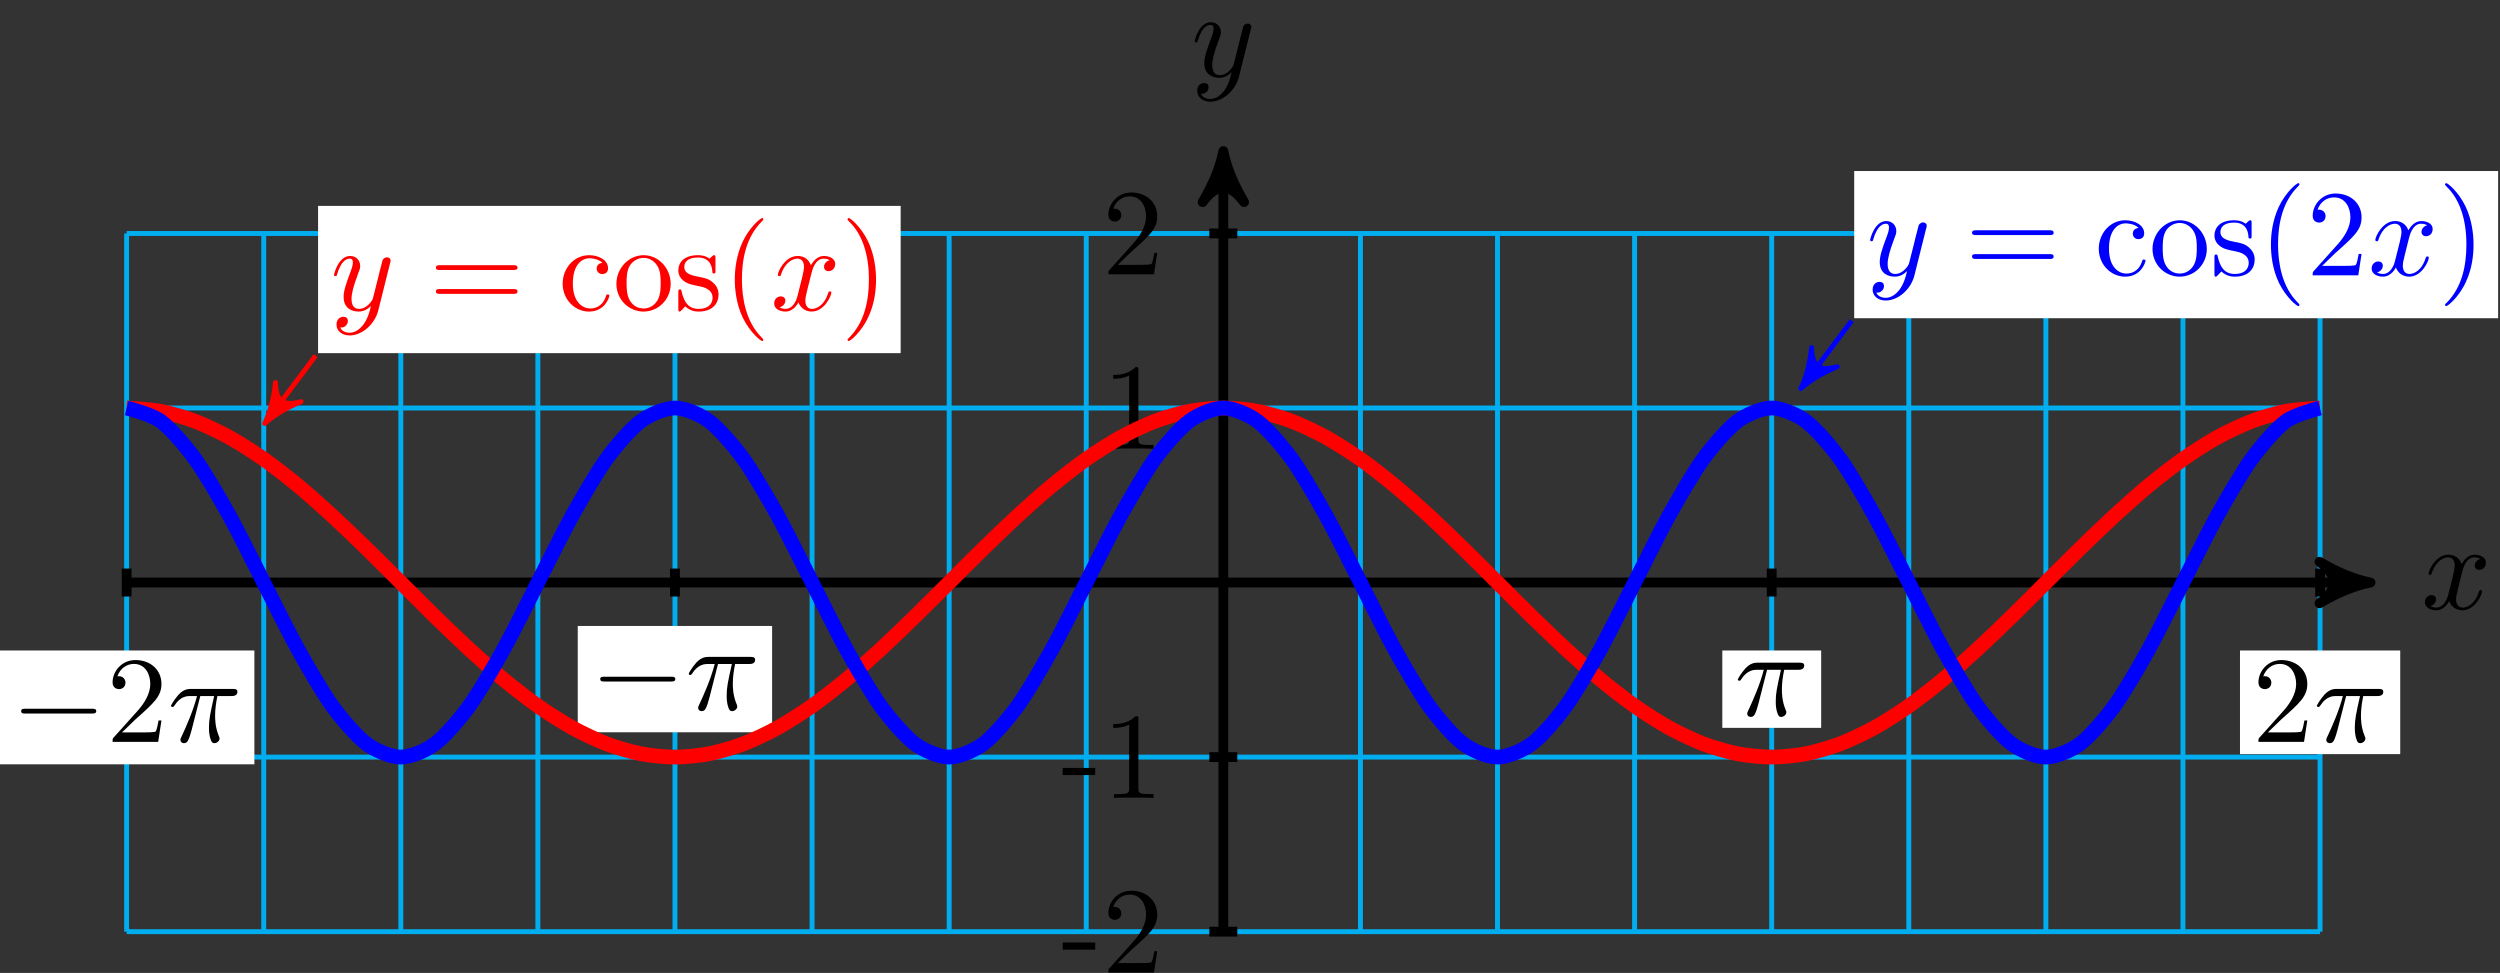 <?xml version="1.0" encoding="UTF-8"?>
<svg xmlns="http://www.w3.org/2000/svg" xmlns:xlink="http://www.w3.org/1999/xlink" width="203pt" height="79pt" viewBox="0 0 203 79" version="1.1">
<rect x="0" y="0" width="203" height="79" fill="#333333" stroke="none"/>
<defs>
<g>
<symbol overflow="visible" id="glyph0-0">
<path style="stroke:none;" d=""/>
</symbol>
<symbol overflow="visible" id="glyph0-1">
<path style="stroke:none;" d="M 3.328 -3.016 C 3.391 -3.266 3.625 -4.188 4.312 -4.188 C 4.359 -4.188 4.609 -4.188 4.812 -4.062 C 4.531 -4 4.344 -3.766 4.344 -3.516 C 4.344 -3.359 4.453 -3.172 4.719 -3.172 C 4.938 -3.172 5.25 -3.344 5.25 -3.75 C 5.25 -4.266 4.672 -4.406 4.328 -4.406 C 3.75 -4.406 3.406 -3.875 3.281 -3.656 C 3.031 -4.312 2.5 -4.406 2.203 -4.406 C 1.172 -4.406 0.594 -3.125 0.594 -2.875 C 0.594 -2.766 0.703 -2.766 0.719 -2.766 C 0.797 -2.766 0.828 -2.797 0.844 -2.875 C 1.188 -3.938 1.844 -4.188 2.188 -4.188 C 2.375 -4.188 2.719 -4.094 2.719 -3.516 C 2.719 -3.203 2.547 -2.547 2.188 -1.141 C 2.031 -0.531 1.672 -0.109 1.234 -0.109 C 1.172 -0.109 0.953 -0.109 0.734 -0.234 C 0.984 -0.297 1.203 -0.5 1.203 -0.781 C 1.203 -1.047 0.984 -1.125 0.844 -1.125 C 0.531 -1.125 0.297 -0.875 0.297 -0.547 C 0.297 -0.094 0.781 0.109 1.219 0.109 C 1.891 0.109 2.25 -0.594 2.266 -0.641 C 2.391 -0.281 2.75 0.109 3.344 0.109 C 4.375 0.109 4.938 -1.172 4.938 -1.422 C 4.938 -1.531 4.859 -1.531 4.828 -1.531 C 4.734 -1.531 4.719 -1.484 4.688 -1.422 C 4.359 -0.344 3.688 -0.109 3.375 -0.109 C 2.984 -0.109 2.828 -0.422 2.828 -0.766 C 2.828 -0.984 2.875 -1.203 2.984 -1.641 Z M 3.328 -3.016 "/>
</symbol>
<symbol overflow="visible" id="glyph0-2">
<path style="stroke:none;" d="M 4.844 -3.797 C 4.891 -3.938 4.891 -3.953 4.891 -4.031 C 4.891 -4.203 4.75 -4.297 4.594 -4.297 C 4.5 -4.297 4.344 -4.234 4.25 -4.094 C 4.234 -4.031 4.141 -3.734 4.109 -3.547 C 4.031 -3.297 3.969 -3.016 3.906 -2.75 L 3.453 -0.953 C 3.422 -0.812 2.984 -0.109 2.328 -0.109 C 1.828 -0.109 1.719 -0.547 1.719 -0.922 C 1.719 -1.375 1.891 -2 2.219 -2.875 C 2.375 -3.281 2.422 -3.391 2.422 -3.594 C 2.422 -4.031 2.109 -4.406 1.609 -4.406 C 0.656 -4.406 0.297 -2.953 0.297 -2.875 C 0.297 -2.766 0.391 -2.766 0.406 -2.766 C 0.516 -2.766 0.516 -2.797 0.562 -2.953 C 0.844 -3.891 1.234 -4.188 1.578 -4.188 C 1.656 -4.188 1.828 -4.188 1.828 -3.875 C 1.828 -3.625 1.719 -3.359 1.656 -3.172 C 1.25 -2.109 1.078 -1.547 1.078 -1.078 C 1.078 -0.188 1.703 0.109 2.297 0.109 C 2.688 0.109 3.016 -0.062 3.297 -0.344 C 3.172 0.172 3.047 0.672 2.656 1.203 C 2.391 1.531 2.016 1.828 1.562 1.828 C 1.422 1.828 0.969 1.797 0.797 1.406 C 0.953 1.406 1.094 1.406 1.219 1.281 C 1.328 1.203 1.422 1.062 1.422 0.875 C 1.422 0.562 1.156 0.531 1.062 0.531 C 0.828 0.531 0.5 0.688 0.5 1.172 C 0.5 1.672 0.938 2.047 1.562 2.047 C 2.578 2.047 3.609 1.141 3.891 0.016 Z M 4.844 -3.797 "/>
</symbol>
<symbol overflow="visible" id="glyph0-3">
<path style="stroke:none;" d="M 2.641 -3.719 L 3.766 -3.719 C 3.438 -2.25 3.344 -1.812 3.344 -1.141 C 3.344 -1 3.344 -0.734 3.422 -0.391 C 3.531 0.047 3.641 0.109 3.781 0.109 C 3.984 0.109 4.203 -0.062 4.203 -0.266 C 4.203 -0.328 4.203 -0.344 4.141 -0.484 C 3.844 -1.203 3.844 -1.859 3.844 -2.141 C 3.844 -2.656 3.922 -3.203 4.031 -3.719 L 5.156 -3.719 C 5.297 -3.719 5.656 -3.719 5.656 -4.062 C 5.656 -4.297 5.438 -4.297 5.25 -4.297 L 1.906 -4.297 C 1.688 -4.297 1.312 -4.297 0.875 -3.828 C 0.531 -3.438 0.266 -2.984 0.266 -2.938 C 0.266 -2.922 0.266 -2.828 0.391 -2.828 C 0.469 -2.828 0.484 -2.875 0.547 -2.953 C 1.031 -3.719 1.609 -3.719 1.812 -3.719 L 2.375 -3.719 C 2.062 -2.516 1.531 -1.312 1.109 -0.406 C 1.031 -0.25 1.031 -0.234 1.031 -0.156 C 1.031 0.031 1.188 0.109 1.312 0.109 C 1.609 0.109 1.688 -0.172 1.812 -0.531 C 1.953 -1 1.953 -1.016 2.078 -1.516 Z M 2.641 -3.719 "/>
</symbol>
<symbol overflow="visible" id="glyph1-0">
<path style="stroke:none;" d=""/>
</symbol>
<symbol overflow="visible" id="glyph1-1">
<path style="stroke:none;" d="M 2.75 -1.859 L 2.75 -2.438 L 0.109 -2.438 L 0.109 -1.859 Z M 2.75 -1.859 "/>
</symbol>
<symbol overflow="visible" id="glyph1-2">
<path style="stroke:none;" d="M 4.469 -1.734 L 4.234 -1.734 C 4.172 -1.438 4.109 -1 4 -0.844 C 3.938 -0.766 3.281 -0.766 3.062 -0.766 L 1.266 -0.766 L 2.328 -1.797 C 3.875 -3.172 4.469 -3.703 4.469 -4.703 C 4.469 -5.844 3.578 -6.641 2.359 -6.641 C 1.234 -6.641 0.5 -5.719 0.5 -4.828 C 0.5 -4.281 1 -4.281 1.031 -4.281 C 1.203 -4.281 1.547 -4.391 1.547 -4.812 C 1.547 -5.062 1.359 -5.328 1.016 -5.328 C 0.938 -5.328 0.922 -5.328 0.891 -5.312 C 1.109 -5.969 1.656 -6.328 2.234 -6.328 C 3.141 -6.328 3.562 -5.516 3.562 -4.703 C 3.562 -3.906 3.078 -3.125 2.516 -2.5 L 0.609 -0.375 C 0.5 -0.266 0.5 -0.234 0.5 0 L 4.203 0 Z M 4.469 -1.734 "/>
</symbol>
<symbol overflow="visible" id="glyph1-3">
<path style="stroke:none;" d="M 4.172 0 L 4.172 -0.312 L 3.859 -0.312 C 2.953 -0.312 2.938 -0.422 2.938 -0.781 L 2.938 -6.375 C 2.938 -6.625 2.938 -6.641 2.703 -6.641 C 2.078 -6 1.203 -6 0.891 -6 L 0.891 -5.688 C 1.094 -5.688 1.672 -5.688 2.188 -5.953 L 2.188 -0.781 C 2.188 -0.422 2.156 -0.312 1.266 -0.312 L 0.953 -0.312 L 0.953 0 C 1.297 -0.031 2.156 -0.031 2.562 -0.031 C 2.953 -0.031 3.828 -0.031 4.172 0 Z M 4.172 0 "/>
</symbol>
<symbol overflow="visible" id="glyph2-0">
<path style="stroke:none;" d=""/>
</symbol>
<symbol overflow="visible" id="glyph2-1">
<path style="stroke:none;" d="M 1.266 -0.766 L 2.328 -1.797 C 3.875 -3.172 4.469 -3.703 4.469 -4.703 C 4.469 -5.844 3.578 -6.641 2.359 -6.641 C 1.234 -6.641 0.5 -5.719 0.5 -4.828 C 0.5 -4.281 1 -4.281 1.031 -4.281 C 1.203 -4.281 1.547 -4.391 1.547 -4.812 C 1.547 -5.062 1.359 -5.328 1.016 -5.328 C 0.938 -5.328 0.922 -5.328 0.891 -5.312 C 1.109 -5.969 1.656 -6.328 2.234 -6.328 C 3.141 -6.328 3.562 -5.516 3.562 -4.703 C 3.562 -3.906 3.078 -3.125 2.516 -2.5 L 0.609 -0.375 C 0.5 -0.266 0.5 -0.234 0.5 0 L 4.203 0 L 4.469 -1.734 L 4.234 -1.734 C 4.172 -1.438 4.109 -1 4 -0.844 C 3.938 -0.766 3.281 -0.766 3.062 -0.766 Z M 1.266 -0.766 "/>
</symbol>
<symbol overflow="visible" id="glyph2-2">
<path style="stroke:none;" d="M 6.844 -3.266 C 7 -3.266 7.188 -3.266 7.188 -3.453 C 7.188 -3.656 7 -3.656 6.859 -3.656 L 0.891 -3.656 C 0.75 -3.656 0.562 -3.656 0.562 -3.453 C 0.562 -3.266 0.75 -3.266 0.891 -3.266 Z M 6.859 -1.328 C 7 -1.328 7.188 -1.328 7.188 -1.531 C 7.188 -1.719 7 -1.719 6.844 -1.719 L 0.891 -1.719 C 0.75 -1.719 0.562 -1.719 0.562 -1.531 C 0.562 -1.328 0.75 -1.328 0.891 -1.328 Z M 6.859 -1.328 "/>
</symbol>
<symbol overflow="visible" id="glyph2-3">
<path style="stroke:none;" d="M 1.172 -2.172 C 1.172 -3.797 1.984 -4.219 2.516 -4.219 C 2.609 -4.219 3.234 -4.203 3.578 -3.844 C 3.172 -3.812 3.109 -3.516 3.109 -3.391 C 3.109 -3.125 3.297 -2.938 3.562 -2.938 C 3.828 -2.938 4.031 -3.094 4.031 -3.406 C 4.031 -4.078 3.266 -4.469 2.5 -4.469 C 1.25 -4.469 0.344 -3.391 0.344 -2.156 C 0.344 -0.875 1.328 0.109 2.484 0.109 C 3.812 0.109 4.141 -1.094 4.141 -1.188 C 4.141 -1.281 4.031 -1.281 4 -1.281 C 3.922 -1.281 3.891 -1.25 3.875 -1.188 C 3.594 -0.266 2.938 -0.141 2.578 -0.141 C 2.047 -0.141 1.172 -0.562 1.172 -2.172 Z M 1.172 -2.172 "/>
</symbol>
<symbol overflow="visible" id="glyph2-4">
<path style="stroke:none;" d="M 4.688 -2.141 C 4.688 -3.406 3.703 -4.469 2.5 -4.469 C 1.25 -4.469 0.281 -3.375 0.281 -2.141 C 0.281 -0.844 1.312 0.109 2.484 0.109 C 3.688 0.109 4.688 -0.875 4.688 -2.141 Z M 2.5 -0.141 C 2.062 -0.141 1.625 -0.344 1.359 -0.812 C 1.109 -1.25 1.109 -1.859 1.109 -2.219 C 1.109 -2.609 1.109 -3.141 1.344 -3.578 C 1.609 -4.031 2.078 -4.25 2.484 -4.25 C 2.922 -4.25 3.344 -4.031 3.609 -3.594 C 3.875 -3.172 3.875 -2.594 3.875 -2.219 C 3.875 -1.859 3.875 -1.312 3.656 -0.875 C 3.422 -0.422 2.984 -0.141 2.5 -0.141 Z M 2.5 -0.141 "/>
</symbol>
<symbol overflow="visible" id="glyph2-5">
<path style="stroke:none;" d="M 2.078 -1.938 C 2.297 -1.891 3.109 -1.734 3.109 -1.016 C 3.109 -0.516 2.766 -0.109 1.984 -0.109 C 1.141 -0.109 0.781 -0.672 0.594 -1.531 C 0.562 -1.656 0.562 -1.688 0.453 -1.688 C 0.328 -1.688 0.328 -1.625 0.328 -1.453 L 0.328 -0.125 C 0.328 0.047 0.328 0.109 0.438 0.109 C 0.484 0.109 0.5 0.094 0.688 -0.094 C 0.703 -0.109 0.703 -0.125 0.891 -0.312 C 1.328 0.094 1.781 0.109 1.984 0.109 C 3.125 0.109 3.594 -0.562 3.594 -1.281 C 3.594 -1.797 3.297 -2.109 3.172 -2.219 C 2.844 -2.547 2.453 -2.625 2.031 -2.703 C 1.469 -2.812 0.812 -2.938 0.812 -3.516 C 0.812 -3.875 1.062 -4.281 1.922 -4.281 C 3.016 -4.281 3.078 -3.375 3.094 -3.078 C 3.094 -2.984 3.188 -2.984 3.203 -2.984 C 3.344 -2.984 3.344 -3.031 3.344 -3.219 L 3.344 -4.234 C 3.344 -4.391 3.344 -4.469 3.234 -4.469 C 3.188 -4.469 3.156 -4.469 3.031 -4.344 C 3 -4.312 2.906 -4.219 2.859 -4.188 C 2.484 -4.469 2.078 -4.469 1.922 -4.469 C 0.703 -4.469 0.328 -3.797 0.328 -3.234 C 0.328 -2.891 0.484 -2.609 0.75 -2.391 C 1.078 -2.141 1.359 -2.078 2.078 -1.938 Z M 2.078 -1.938 "/>
</symbol>
<symbol overflow="visible" id="glyph2-6">
<path style="stroke:none;" d="M 3.297 2.391 C 3.297 2.359 3.297 2.344 3.125 2.172 C 1.891 0.922 1.562 -0.969 1.562 -2.5 C 1.562 -4.234 1.938 -5.969 3.172 -7.203 C 3.297 -7.328 3.297 -7.344 3.297 -7.375 C 3.297 -7.453 3.266 -7.484 3.203 -7.484 C 3.094 -7.484 2.203 -6.797 1.609 -5.531 C 1.109 -4.438 0.984 -3.328 0.984 -2.5 C 0.984 -1.719 1.094 -0.516 1.641 0.625 C 2.25 1.844 3.094 2.5 3.203 2.5 C 3.266 2.5 3.297 2.469 3.297 2.391 Z M 3.297 2.391 "/>
</symbol>
<symbol overflow="visible" id="glyph2-7">
<path style="stroke:none;" d="M 2.875 -2.5 C 2.875 -3.266 2.766 -4.469 2.219 -5.609 C 1.625 -6.828 0.766 -7.484 0.672 -7.484 C 0.609 -7.484 0.562 -7.438 0.562 -7.375 C 0.562 -7.344 0.562 -7.328 0.75 -7.141 C 1.734 -6.156 2.297 -4.578 2.297 -2.5 C 2.297 -0.781 1.938 0.969 0.703 2.219 C 0.562 2.344 0.562 2.359 0.562 2.391 C 0.562 2.453 0.609 2.5 0.672 2.5 C 0.766 2.5 1.672 1.812 2.25 0.547 C 2.766 -0.547 2.875 -1.656 2.875 -2.5 Z M 2.875 -2.5 "/>
</symbol>
<symbol overflow="visible" id="glyph3-0">
<path style="stroke:none;" d=""/>
</symbol>
<symbol overflow="visible" id="glyph3-1">
<path style="stroke:none;" d="M 6.562 -2.297 C 6.734 -2.297 6.922 -2.297 6.922 -2.5 C 6.922 -2.688 6.734 -2.688 6.562 -2.688 L 1.172 -2.688 C 1 -2.688 0.828 -2.688 0.828 -2.5 C 0.828 -2.297 1 -2.297 1.172 -2.297 Z M 6.562 -2.297 "/>
</symbol>
</g>
</defs>
<g id="surface1">
<path style="fill:none;stroke-width:0.399;stroke-linecap:butt;stroke-linejoin:miter;stroke:rgb(0%,67.839%,93.729%);stroke-opacity:1;stroke-miterlimit:10;" d="M -89.052 -28.349 L 89.054 -28.349 M -89.052 -14.174 L 89.054 -14.174 M -89.052 0.001 L 89.054 0.001 M -89.052 14.172 L 89.054 14.172 M -89.052 28.343 L 89.054 28.343 M -89.052 -28.349 L -89.052 28.347 M -77.92 -28.349 L -77.92 28.347 M -66.788 -28.349 L -66.788 28.347 M -55.66 -28.349 L -55.66 28.347 M -44.528 -28.349 L -44.528 28.347 M -33.395 -28.349 L -33.395 28.347 M -22.263 -28.349 L -22.263 28.347 M -11.131 -28.349 L -11.131 28.347 M 0.001 -28.349 L 0.001 28.347 M 11.133 -28.349 L 11.133 28.347 M 22.261 -28.349 L 22.261 28.347 M 33.394 -28.349 L 33.394 28.347 M 44.526 -28.349 L 44.526 28.347 M 55.658 -28.349 L 55.658 28.347 M 66.79 -28.349 L 66.79 28.347 M 77.922 -28.349 L 77.922 28.347 M 89.054 -28.349 L 89.054 28.347 " transform="matrix(1,0,0,-1,99.335,47.302)"/>
<path style="fill:none;stroke-width:0.797;stroke-linecap:butt;stroke-linejoin:miter;stroke:rgb(0%,0%,0%);stroke-opacity:1;stroke-miterlimit:10;" d="M -89.052 0.001 L 92.109 0.001 " transform="matrix(1,0,0,-1,99.335,47.302)"/>
<path style="fill-rule:nonzero;fill:rgb(0%,0%,0%);fill-opacity:1;stroke-width:0.797;stroke-linecap:butt;stroke-linejoin:round;stroke:rgb(0%,0%,0%);stroke-opacity:1;stroke-miterlimit:10;" d="M 1.038 0.001 C -0.259 0.259 -1.556 0.779 -3.106 1.685 C -1.556 0.517 -1.556 -0.518 -3.106 -1.682 C -1.556 -0.776 -0.259 -0.26 1.038 0.001 Z M 1.038 0.001 " transform="matrix(1,0,0,-1,191.45,47.302)"/>
<g style="fill:rgb(0%,0%,0%);fill-opacity:1;">
  <use xlink:href="#glyph0-1" x="196.605" y="49.447"/>
</g>
<path style="fill:none;stroke-width:0.797;stroke-linecap:butt;stroke-linejoin:miter;stroke:rgb(0%,0%,0%);stroke-opacity:1;stroke-miterlimit:10;" d="M 0.001 -28.349 L 0.001 33.999 " transform="matrix(1,0,0,-1,99.335,47.302)"/>
<path style="fill-rule:nonzero;fill:rgb(0%,0%,0%);fill-opacity:1;stroke-width:0.797;stroke-linecap:butt;stroke-linejoin:round;stroke:rgb(0%,0%,0%);stroke-opacity:1;stroke-miterlimit:10;" d="M 1.035 -0.001 C -0.257 0.261 -1.554 0.776 -3.109 1.682 C -1.554 0.519 -1.554 -0.517 -3.109 -1.684 C -1.554 -0.778 -0.257 -0.259 1.035 -0.001 Z M 1.035 -0.001 " transform="matrix(0,-1,-1,0,99.335,13.301)"/>
<g style="fill:rgb(0%,0%,0%);fill-opacity:1;">
  <use xlink:href="#glyph0-2" x="96.714" y="6.21"/>
</g>
<path style="fill:none;stroke-width:0.797;stroke-linecap:butt;stroke-linejoin:miter;stroke:rgb(0%,0%,0%);stroke-opacity:1;stroke-miterlimit:10;" d="M 1.134 -28.349 L -1.136 -28.349 " transform="matrix(1,0,0,-1,99.335,47.302)"/>
<g style="fill:rgb(0%,0%,0%);fill-opacity:1;">
  <use xlink:href="#glyph1-1" x="86.182" y="78.968"/>
  <use xlink:href="#glyph1-2" x="89.5" y="78.968"/>
</g>
<path style="fill:none;stroke-width:0.797;stroke-linecap:butt;stroke-linejoin:miter;stroke:rgb(0%,0%,0%);stroke-opacity:1;stroke-miterlimit:10;" d="M 1.134 -14.174 L -1.136 -14.174 " transform="matrix(1,0,0,-1,99.335,47.302)"/>
<g style="fill:rgb(0%,0%,0%);fill-opacity:1;">
  <use xlink:href="#glyph1-1" x="86.182" y="64.794"/>
  <use xlink:href="#glyph1-3" x="89.5" y="64.794"/>
</g>
<path style="fill:none;stroke-width:0.797;stroke-linecap:butt;stroke-linejoin:miter;stroke:rgb(0%,0%,0%);stroke-opacity:1;stroke-miterlimit:10;" d="M 1.134 14.172 L -1.136 14.172 " transform="matrix(1,0,0,-1,99.335,47.302)"/>
<g style="fill:rgb(0%,0%,0%);fill-opacity:1;">
  <use xlink:href="#glyph1-3" x="89.5" y="36.445"/>
</g>
<path style="fill:none;stroke-width:0.797;stroke-linecap:butt;stroke-linejoin:miter;stroke:rgb(0%,0%,0%);stroke-opacity:1;stroke-miterlimit:10;" d="M 1.134 28.347 L -1.136 28.347 " transform="matrix(1,0,0,-1,99.335,47.302)"/>
<g style="fill:rgb(0%,0%,0%);fill-opacity:1;">
  <use xlink:href="#glyph1-2" x="89.5" y="22.272"/>
</g>
<path style="fill:none;stroke-width:0.797;stroke-linecap:butt;stroke-linejoin:miter;stroke:rgb(0%,0%,0%);stroke-opacity:1;stroke-miterlimit:10;" d="M 44.526 1.134 L 44.526 -1.135 " transform="matrix(1,0,0,-1,99.335,47.302)"/>
<path style=" stroke:none;fill-rule:nonzero;fill:rgb(100%,100%,100%);fill-opacity:1;" d="M 139.852 59.102 L 147.879 59.102 L 147.879 52.82 L 139.852 52.82 Z M 139.852 59.102 "/>
<g style="fill:rgb(0%,0%,0%);fill-opacity:1;">
  <use xlink:href="#glyph0-3" x="140.846" y="58.106"/>
</g>
<path style="fill:none;stroke-width:0.797;stroke-linecap:butt;stroke-linejoin:miter;stroke:rgb(0%,0%,0%);stroke-opacity:1;stroke-miterlimit:10;" d="M 89.054 1.134 L 89.054 -1.135 " transform="matrix(1,0,0,-1,99.335,47.302)"/>
<path style=" stroke:none;fill-rule:nonzero;fill:rgb(100%,100%,100%);fill-opacity:1;" d="M 181.887 61.234 L 194.898 61.234 L 194.898 52.82 L 181.887 52.82 Z M 181.887 61.234 "/>
<g style="fill:rgb(0%,0%,0%);fill-opacity:1;">
  <use xlink:href="#glyph2-1" x="182.885" y="60.237"/>
</g>
<g style="fill:rgb(0%,0%,0%);fill-opacity:1;">
  <use xlink:href="#glyph0-3" x="187.866" y="60.237"/>
</g>
<path style="fill:none;stroke-width:0.797;stroke-linecap:butt;stroke-linejoin:miter;stroke:rgb(0%,0%,0%);stroke-opacity:1;stroke-miterlimit:10;" d="M -44.528 1.134 L -44.528 -1.135 " transform="matrix(1,0,0,-1,99.335,47.302)"/>
<path style=" stroke:none;fill-rule:nonzero;fill:rgb(100%,100%,100%);fill-opacity:1;" d="M 46.914 59.461 L 62.695 59.461 L 62.695 50.828 L 46.914 50.828 Z M 46.914 59.461 "/>
<g style="fill:rgb(0%,0%,0%);fill-opacity:1;">
  <use xlink:href="#glyph3-1" x="47.912" y="57.636"/>
</g>
<g style="fill:rgb(0%,0%,0%);fill-opacity:1;">
  <use xlink:href="#glyph0-3" x="55.661" y="57.636"/>
</g>
<path style="fill:none;stroke-width:0.797;stroke-linecap:butt;stroke-linejoin:miter;stroke:rgb(0%,0%,0%);stroke-opacity:1;stroke-miterlimit:10;" d="M -89.052 1.134 L -89.052 -1.135 " transform="matrix(1,0,0,-1,99.335,47.302)"/>
<path style=" stroke:none;fill-rule:nonzero;fill:rgb(100%,100%,100%);fill-opacity:1;" d="M -0.105 62.062 L 20.656 62.062 L 20.656 52.82 L -0.105 52.82 Z M -0.105 62.062 "/>
<g style="fill:rgb(0%,0%,0%);fill-opacity:1;">
  <use xlink:href="#glyph3-1" x="0.892" y="60.237"/>
</g>
<g style="fill:rgb(0%,0%,0%);fill-opacity:1;">
  <use xlink:href="#glyph2-1" x="8.641" y="60.237"/>
</g>
<g style="fill:rgb(0%,0%,0%);fill-opacity:1;">
  <use xlink:href="#glyph0-3" x="13.623" y="60.237"/>
</g>
<path style="fill:none;stroke-width:1.196;stroke-linecap:butt;stroke-linejoin:miter;stroke:rgb(100%,0%,0%);stroke-opacity:1;stroke-miterlimit:10;" d="M -89.052 14.172 C -89.052 14.172 -87.045 14.051 -86.271 13.899 C -85.498 13.75 -84.26 13.387 -83.49 13.094 C -82.717 12.801 -81.478 12.211 -80.705 11.786 C -79.932 11.36 -78.693 10.563 -77.924 10.024 C -77.151 9.481 -75.912 8.512 -75.139 7.876 C -74.37 7.235 -73.131 6.134 -72.358 5.423 C -71.585 4.716 -70.346 3.517 -69.573 2.767 C -68.803 2.013 -67.565 0.767 -66.792 0.001 C -66.018 -0.764 -64.78 -2.01 -64.011 -2.764 C -63.237 -3.514 -61.999 -4.713 -61.226 -5.42 C -60.456 -6.131 -59.214 -7.233 -58.445 -7.873 C -57.671 -8.51 -56.433 -9.479 -55.66 -10.022 C -54.89 -10.564 -53.652 -11.357 -52.879 -11.783 C -52.105 -12.209 -50.867 -12.799 -50.098 -13.092 C -49.324 -13.385 -48.086 -13.752 -47.313 -13.9 C -46.539 -14.049 -45.301 -14.174 -44.531 -14.174 C -43.758 -14.174 -42.52 -14.053 -41.746 -13.9 C -40.977 -13.752 -39.739 -13.389 -38.965 -13.096 C -38.192 -12.803 -36.954 -12.213 -36.18 -11.787 C -35.411 -11.361 -34.173 -10.568 -33.399 -10.025 C -32.626 -9.483 -31.388 -8.514 -30.618 -7.877 C -29.845 -7.24 -28.607 -6.135 -27.833 -5.428 C -27.06 -4.717 -25.822 -3.522 -25.052 -2.768 C -24.279 -2.018 -23.041 -0.772 -22.267 -0.007 C -21.498 0.763 -20.26 2.009 -19.486 2.759 C -18.713 3.513 -17.475 4.708 -16.701 5.419 C -15.932 6.126 -14.693 7.231 -13.92 7.868 C -13.147 8.509 -11.908 9.473 -11.139 10.016 C -10.366 10.559 -9.127 11.356 -8.354 11.782 C -7.581 12.208 -6.342 12.797 -5.573 13.09 C -4.799 13.387 -3.561 13.75 -2.788 13.899 C -2.018 14.047 -0.78 14.172 -0.007 14.172 C 0.767 14.172 2.005 14.051 2.778 13.903 C 3.548 13.75 4.786 13.391 5.559 13.098 C 6.333 12.801 7.571 12.215 8.34 11.79 C 9.114 11.364 10.352 10.571 11.125 10.028 C 11.895 9.485 13.137 8.516 13.906 7.88 C 14.68 7.243 15.918 6.138 16.691 5.431 C 17.461 4.724 18.699 3.525 19.472 2.771 C 20.246 2.021 21.484 0.775 22.254 0.009 C 23.027 -0.76 24.265 -2.003 25.039 -2.756 C 25.812 -3.51 27.05 -4.705 27.82 -5.416 C 28.593 -6.123 29.831 -7.229 30.605 -7.865 C 31.374 -8.506 32.612 -9.471 33.386 -10.014 C 34.159 -10.557 35.397 -11.354 36.171 -11.779 C 36.94 -12.205 38.178 -12.795 38.952 -13.092 C 39.725 -13.385 40.963 -13.748 41.733 -13.9 C 42.506 -14.049 43.744 -14.174 44.518 -14.174 C 45.291 -14.174 46.529 -14.053 47.299 -13.904 C 48.072 -13.752 49.311 -13.392 50.084 -13.1 C 50.853 -12.803 52.092 -12.217 52.865 -11.791 C 53.638 -11.365 54.877 -10.572 55.65 -10.029 C 56.419 -9.486 57.658 -8.522 58.431 -7.881 C 59.204 -7.244 60.443 -6.143 61.212 -5.432 C 61.986 -4.725 63.224 -3.53 63.997 -2.776 C 64.767 -2.022 66.009 -0.78 66.778 -0.01 C 67.552 0.755 68.79 2.001 69.563 2.755 C 70.333 3.505 71.571 4.704 72.344 5.411 C 73.118 6.122 74.356 7.223 75.125 7.864 C 75.899 8.501 77.137 9.469 77.91 10.012 C 78.684 10.555 79.922 11.352 80.691 11.778 C 81.465 12.204 82.703 12.793 83.476 13.09 C 84.246 13.383 85.484 13.747 86.258 13.899 C 87.031 14.047 89.043 14.172 89.043 14.172 " transform="matrix(1,0,0,-1,99.335,47.302)"/>
<path style="fill:none;stroke-width:1.196;stroke-linecap:butt;stroke-linejoin:miter;stroke:rgb(0%,0%,100%);stroke-opacity:1;stroke-miterlimit:10;" d="M -89.052 14.172 C -89.052 14.172 -87.045 13.668 -86.271 13.094 C -85.498 12.516 -84.26 11.087 -83.49 10.024 C -82.717 8.958 -81.478 6.813 -80.705 5.423 C -79.932 4.032 -78.693 1.505 -77.924 0.001 C -77.151 -1.503 -75.912 -4.03 -75.139 -5.42 C -74.37 -6.811 -73.131 -8.955 -72.358 -10.022 C -71.585 -11.084 -70.346 -12.518 -69.573 -13.092 C -68.803 -13.67 -67.565 -14.174 -66.792 -14.174 C -66.018 -14.174 -64.78 -13.67 -64.011 -13.096 C -63.237 -12.518 -61.999 -11.088 -61.226 -10.025 C -60.456 -8.959 -59.214 -6.819 -58.445 -5.428 C -57.671 -4.038 -56.433 -1.51 -55.66 -0.003 C -54.89 1.501 -53.652 4.028 -52.879 5.419 C -52.105 6.809 -50.867 8.954 -50.098 10.016 C -49.324 11.083 -48.086 12.516 -47.313 13.09 C -46.539 13.668 -45.301 14.172 -44.531 14.172 C -43.758 14.172 -42.52 13.672 -41.746 13.098 C -40.977 12.52 -39.739 11.09 -38.965 10.028 C -38.192 8.962 -36.954 6.821 -36.18 5.431 C -35.411 4.04 -34.173 1.513 -33.399 0.009 C -32.626 -1.499 -31.388 -4.026 -30.618 -5.416 C -29.845 -6.807 -28.607 -8.951 -27.833 -10.014 C -27.06 -11.08 -25.822 -12.514 -25.052 -13.092 C -24.279 -13.666 -23.041 -14.174 -22.267 -14.174 C -21.498 -14.174 -20.26 -13.674 -19.486 -13.1 C -18.713 -12.521 -17.475 -11.092 -16.701 -10.029 C -15.932 -8.967 -14.693 -6.823 -13.92 -5.432 C -13.147 -4.045 -11.908 -1.514 -11.139 -0.01 C -10.366 1.493 -9.127 4.021 -8.354 5.411 C -7.581 6.802 -6.342 8.95 -5.573 10.012 C -4.799 11.079 -3.561 12.512 -2.788 13.09 C -2.018 13.665 -0.78 14.172 -0.007 14.172 C 0.767 14.176 2.005 13.672 2.778 13.098 C 3.548 12.524 4.786 11.094 5.559 10.032 C 6.333 8.969 7.571 6.825 8.34 5.438 C 9.114 4.048 10.352 1.521 11.125 0.013 C 11.895 -1.491 13.137 -4.018 13.906 -5.409 C 14.68 -6.799 15.918 -8.947 16.691 -10.01 C 17.461 -11.076 18.699 -12.51 19.472 -13.088 C 20.246 -13.666 21.484 -14.17 22.254 -14.174 C 23.027 -14.174 24.265 -13.674 25.039 -13.1 C 25.812 -12.525 27.05 -11.096 27.82 -10.033 C 28.593 -8.971 29.831 -6.83 30.605 -5.44 C 31.374 -4.049 32.612 -1.522 33.386 -0.018 C 34.159 1.486 35.397 4.017 36.171 5.407 C 36.94 6.798 38.178 8.942 38.952 10.008 C 39.725 11.075 40.963 12.508 41.733 13.086 C 42.506 13.665 43.744 14.172 44.518 14.172 C 45.291 14.176 46.529 13.676 47.299 13.102 C 48.072 12.528 49.311 11.098 50.084 10.036 C 50.853 8.973 52.092 6.833 52.865 5.442 C 53.638 4.052 54.877 1.525 55.65 0.021 C 56.419 -1.483 57.658 -4.014 58.431 -5.405 C 59.204 -6.795 60.443 -8.94 61.212 -10.006 C 61.986 -11.072 63.224 -12.506 63.997 -13.084 C 64.767 -13.662 66.009 -14.17 66.778 -14.174 C 67.552 -14.174 68.79 -13.678 69.563 -13.103 C 70.333 -12.529 71.571 -11.1 72.344 -10.037 C 73.118 -8.975 74.356 -6.834 75.125 -5.448 C 75.899 -4.057 77.137 -1.53 77.91 -0.026 C 78.684 1.482 79.922 4.009 80.691 5.399 C 81.465 6.79 82.703 8.938 83.476 10.005 C 84.246 11.071 85.484 12.504 86.258 13.083 C 87.031 13.661 89.043 14.172 89.043 14.172 " transform="matrix(1,0,0,-1,99.335,47.302)"/>
<path style="fill:none;stroke-width:0.399;stroke-linecap:butt;stroke-linejoin:miter;stroke:rgb(100%,0%,0%);stroke-opacity:1;stroke-miterlimit:10;" d="M -77.358 13.551 L -73.702 18.426 " transform="matrix(1,0,0,-1,99.335,47.302)"/>
<path style="fill-rule:nonzero;fill:rgb(100%,0%,0%);fill-opacity:1;stroke-width:0.399;stroke-linecap:butt;stroke-linejoin:round;stroke:rgb(100%,0%,0%);stroke-opacity:1;stroke-miterlimit:10;" d="M 0.798 0 C -0.201 0.199 -1.193 0.597 -2.391 1.296 C -1.196 0.4 -1.193 -0.399 -2.39 -1.296 C -1.196 -0.596 -0.199 -0.2 0.798 0 Z M 0.798 0 " transform="matrix(-0.6,0.8,0.8,0.6,21.974,33.748)"/>
<path style=" stroke:none;fill-rule:nonzero;fill:rgb(100%,100%,100%);fill-opacity:1;" d="M 25.828 28.676 L 73.133 28.676 L 73.133 16.719 L 25.828 16.719 Z M 25.828 28.676 "/>
<g style="fill:rgb(100%,0%,0%);fill-opacity:1;">
  <use xlink:href="#glyph0-2" x="26.825" y="25.19"/>
</g>
<g style="fill:rgb(100%,0%,0%);fill-opacity:1;">
  <use xlink:href="#glyph2-2" x="34.834" y="25.19"/>
</g>
<g style="fill:rgb(100%,0%,0%);fill-opacity:1;">
  <use xlink:href="#glyph2-3" x="45.343" y="25.19"/>
  <use xlink:href="#glyph2-4" x="49.771" y="25.19"/>
  <use xlink:href="#glyph2-5" x="54.752" y="25.19"/>
  <use xlink:href="#glyph2-6" x="58.682" y="25.19"/>
</g>
<g style="fill:rgb(100%,0%,0%);fill-opacity:1;">
  <use xlink:href="#glyph0-1" x="62.566" y="25.19"/>
</g>
<g style="fill:rgb(100%,0%,0%);fill-opacity:1;">
  <use xlink:href="#glyph2-7" x="68.259" y="25.19"/>
</g>
<path style="fill:none;stroke-width:0.399;stroke-linecap:butt;stroke-linejoin:miter;stroke:rgb(0%,0%,100%);stroke-opacity:1;stroke-miterlimit:10;" d="M 47.369 16.387 L 51.025 21.262 " transform="matrix(1,0,0,-1,99.335,47.302)"/>
<path style="fill-rule:nonzero;fill:rgb(0%,0%,100%);fill-opacity:1;stroke-width:0.399;stroke-linecap:butt;stroke-linejoin:round;stroke:rgb(0%,0%,100%);stroke-opacity:1;stroke-miterlimit:10;" d="M 0.796 0.001 C -0.199 0.201 -1.194 0.597 -2.392 1.296 C -1.195 0.397 -1.194 -0.399 -2.391 -1.296 C -1.195 -0.599 -0.2 -0.2 0.796 0.001 Z M 0.796 0.001 " transform="matrix(-0.6,0.8,0.8,0.6,146.708,30.913)"/>
<path style=" stroke:none;fill-rule:nonzero;fill:rgb(100%,100%,100%);fill-opacity:1;" d="M 150.562 25.84 L 202.848 25.84 L 202.848 13.887 L 150.562 13.887 Z M 150.562 25.84 "/>
<g style="fill:rgb(0%,0%,100%);fill-opacity:1;">
  <use xlink:href="#glyph0-2" x="151.558" y="22.355"/>
</g>
<g style="fill:rgb(0%,0%,100%);fill-opacity:1;">
  <use xlink:href="#glyph2-2" x="159.568" y="22.355"/>
</g>
<g style="fill:rgb(0%,0%,100%);fill-opacity:1;">
  <use xlink:href="#glyph2-3" x="170.077" y="22.355"/>
  <use xlink:href="#glyph2-4" x="174.504" y="22.355"/>
  <use xlink:href="#glyph2-5" x="179.486" y="22.355"/>
  <use xlink:href="#glyph2-6" x="183.415" y="22.355"/>
  <use xlink:href="#glyph2-1" x="187.29" y="22.355"/>
</g>
<g style="fill:rgb(0%,0%,100%);fill-opacity:1;">
  <use xlink:href="#glyph0-1" x="192.281" y="22.355"/>
</g>
<g style="fill:rgb(0%,0%,100%);fill-opacity:1;">
  <use xlink:href="#glyph2-7" x="197.975" y="22.355"/>
</g>
</g>
</svg>
